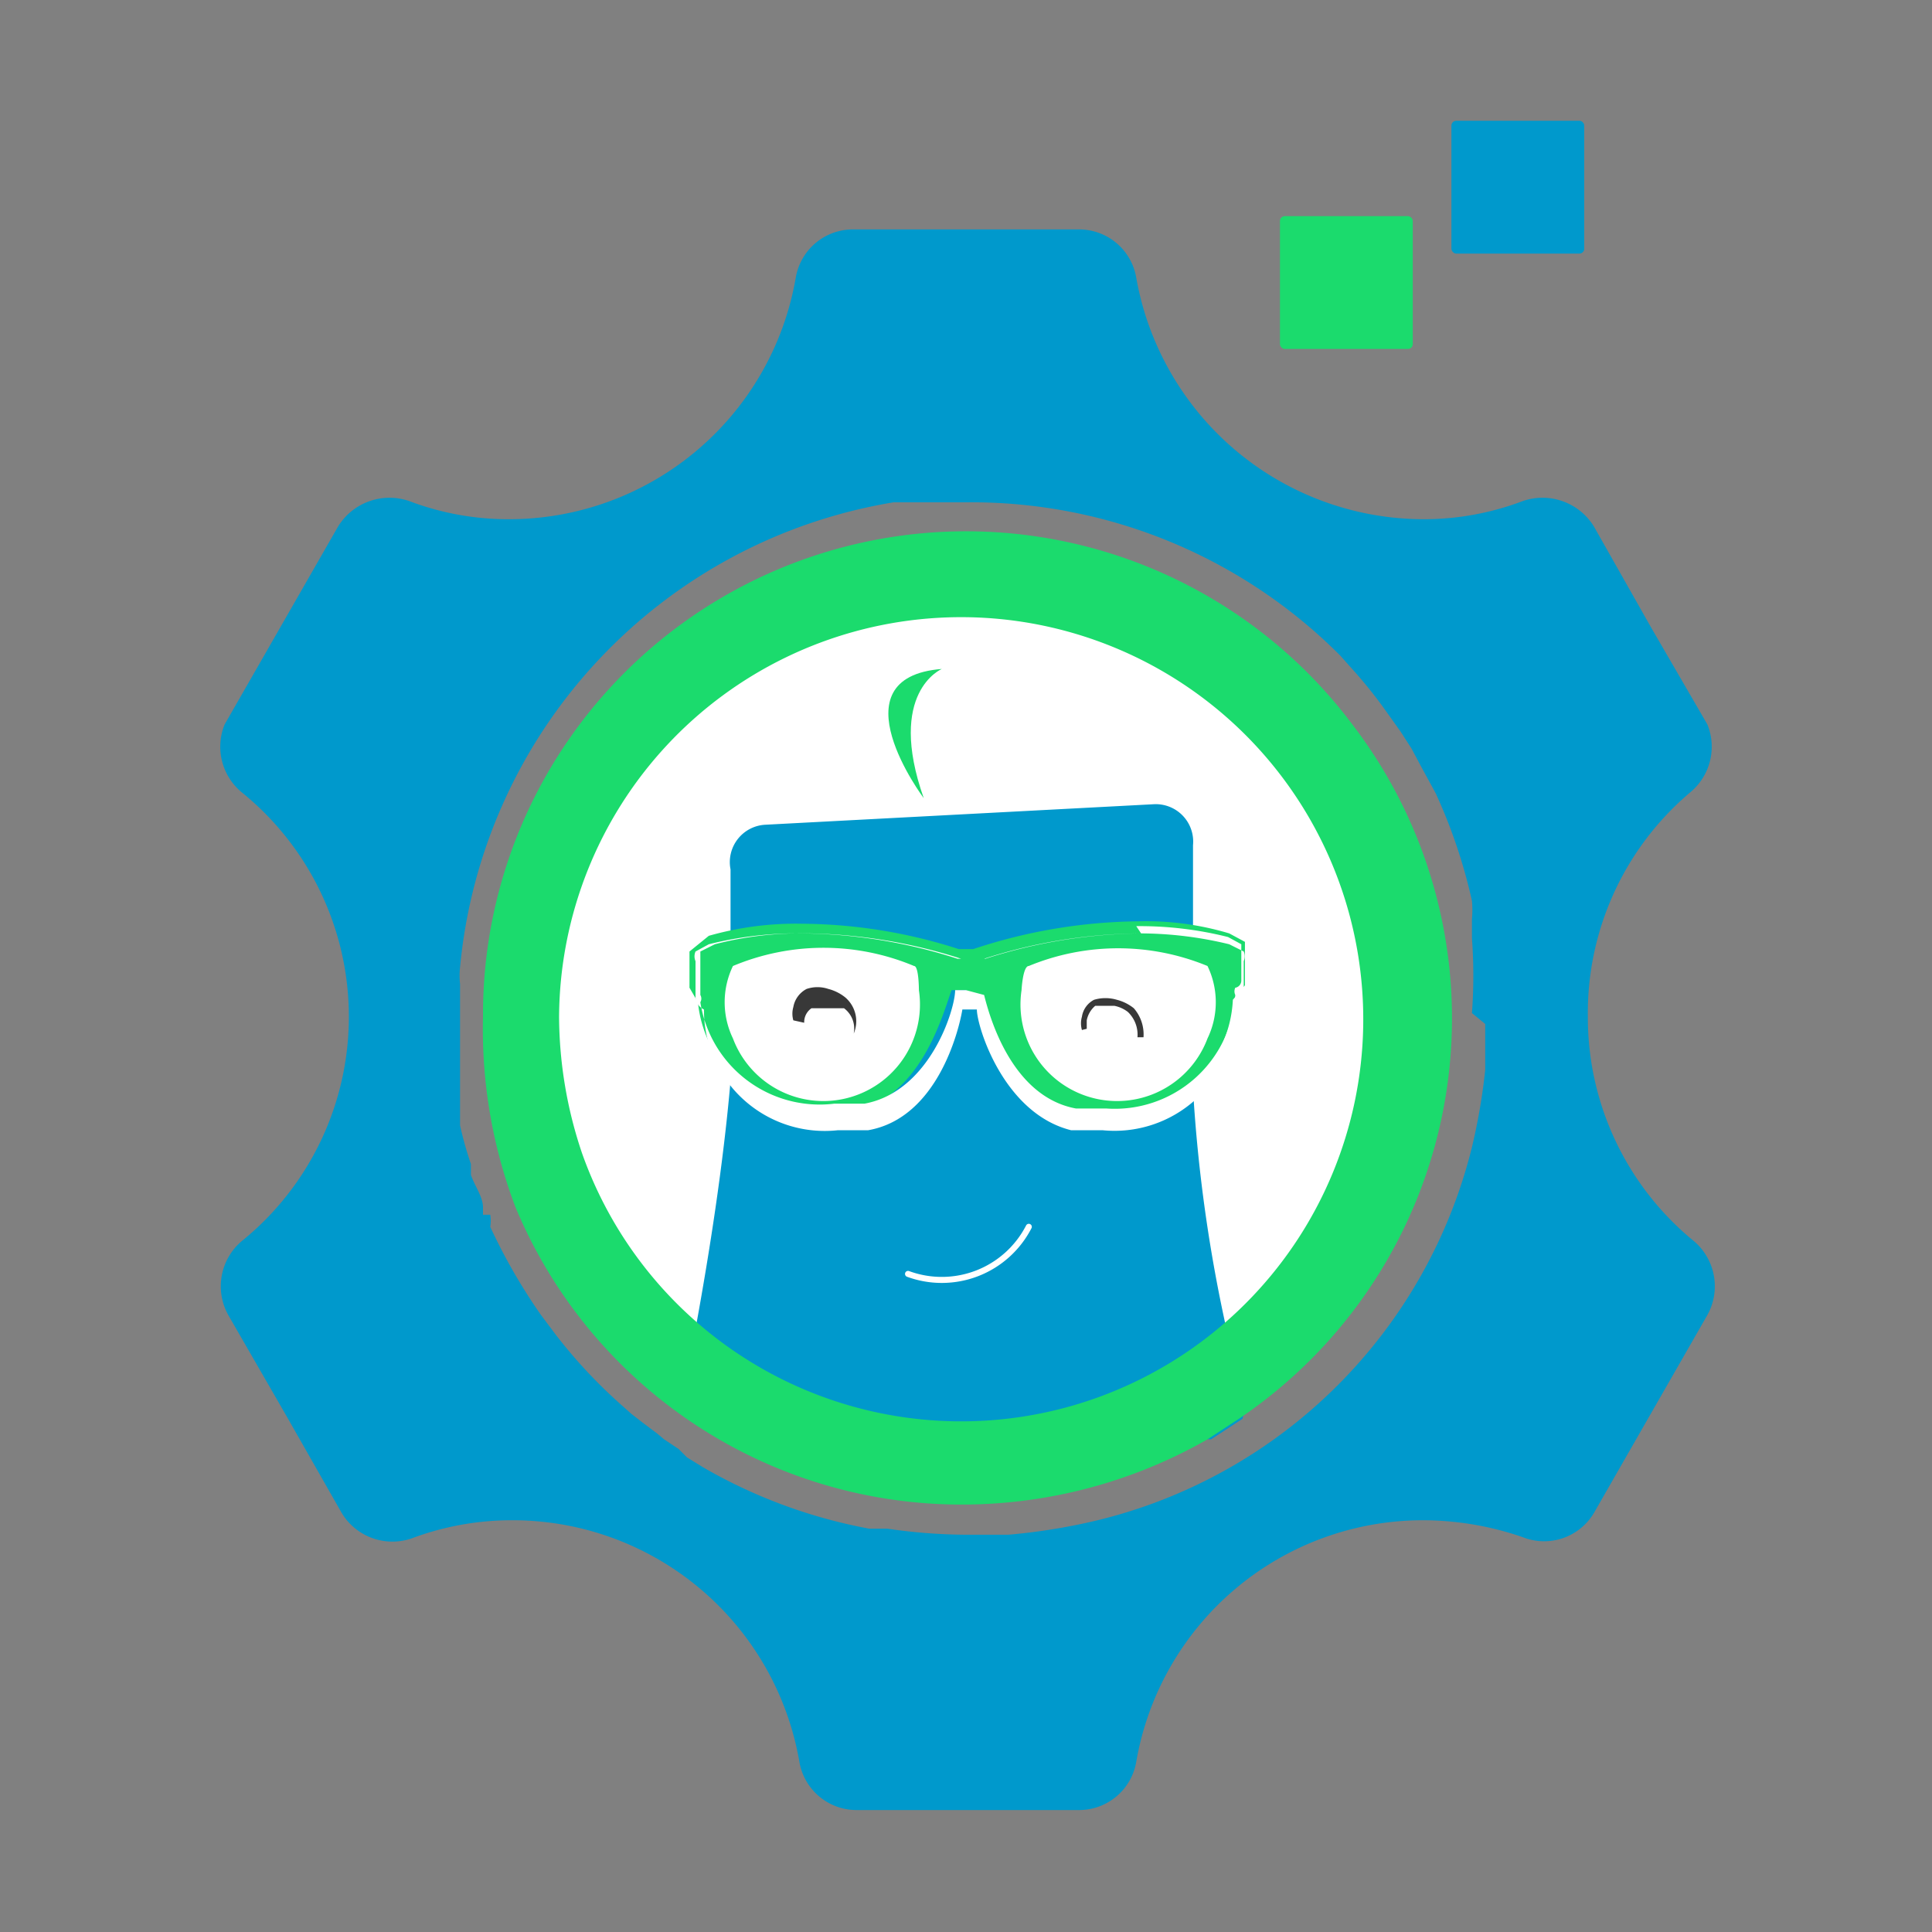 <svg id="Layer_1" data-name="Layer 1" xmlns="http://www.w3.org/2000/svg" viewBox="0 0 16 16"><rect x="0" y="0" width="16" height="16" fill="#808080" stroke="none"/><defs><style>.cls-1{fill:#fff;}.cls-2{fill:#1bdb6d;}.cls-3{fill:#09c;}.cls-4{fill:#383838;}.cls-5,.cls-6{fill:none;}.cls-6{stroke:#fff;stroke-linecap:round;stroke-linejoin:round;stroke-width:0.05px;}</style></defs><circle class="cls-1" cx="8.02" cy="8.45" r="3.47"/><rect class="cls-2" x="10.6" y="1.79" width="1.1" height="1.1" rx="0.04"/><rect class="cls-3" x="12.02" y="1" width="1.1" height="1.1" rx="0.04"/><path class="cls-3" d="M10.29,11.75l-.26.17h0l-1.39-.05-1.4,0L6,11.79a.31.31,0,0,1-.29-.38c0-.09,0-.21.06-.34l0-.12c.1-.55.22-1.3.28-2l0-.4c0-.19,0-.37,0-.55V7.72c0-.19,0-.36,0-.52a.31.31,0,0,1,.29-.37l3.22-.17A.31.31,0,0,1,9.88,7c0,.18,0,.42,0,.71v.21c0,.27,0,.55,0,.86,0,.08,0,.16,0,.24a12.54,12.54,0,0,0,.28,2,.83.83,0,0,1,0,.15c0,.12.07.24.1.35A.31.31,0,0,1,10.29,11.75Z"/><path class="cls-2" d="M9.18,9.25a1.14,1.14,0,0,1-.26,0c-.53-.1-.72-.75-.76-.94L8,8.2v0l-.12,0c-.08.23-.26.88-.8,1a1.06,1.06,0,0,1-.25,0A1,1,0,0,1,5.78,8.3l-.07-.12h0v-.3l.16-.13a2.63,2.63,0,0,1,.77-.1,4.3,4.3,0,0,1,1.3.21l.12,0a4.45,4.45,0,0,1,1.36-.23,2.4,2.4,0,0,1,.76.1l.13.07,0,.36-.1.12h0a1,1,0,0,1-1.08.95Z"/><path class="cls-1" d="M9.41,7.67a3,3,0,0,1,.76.09h0l.11.06a.1.1,0,0,1,0,0v.3a.06.06,0,0,1-.05.06h0a.07.07,0,0,0,0,.06,1,1,0,0,1-1.07.94l-.25,0c-.54-.1-.72-.78-.76-.94s0,0,0,0L8,8.2H8l-.09,0,0,0c0,.16-.21.84-.75.94l-.25,0A1,1,0,0,1,5.8,8.3a.06.06,0,0,0,0-.06h0s0,0,0-.06v-.3a.05.05,0,0,1,0,0l.12-.06h0a2.81,2.81,0,0,1,.75-.09,4.33,4.33,0,0,1,1.29.21h.2a4.33,4.33,0,0,1,1.29-.21m0,0a4.3,4.3,0,0,0-1.3.21H7.93a4.3,4.3,0,0,0-1.3-.21,3,3,0,0,0-.76.09h0l-.11.06a.1.1,0,0,0,0,.08l0,.3a.12.12,0,0,0,.07.1s0,0,0,0a1,1,0,0,0,1.11,1l.25,0c.57-.1.75-.82.78-1l0,0,.09,0H8l.09,0a0,0,0,0,1,0,0c0,.14.22.86.78,1l.26,0a1,1,0,0,0,1.1-1,0,0,0,0,1,0,0,.12.12,0,0,0,.07-.1v-.3a.1.1,0,0,0,0-.08l-.12-.06h0a3.14,3.14,0,0,0-.77-.09Z"/><path class="cls-1" d="M8.52,8A1.94,1.94,0,0,1,10,8a.69.69,0,0,1,0,.6.8.8,0,0,1-1.54-.4S8.47,8,8.52,8Z"/><path class="cls-1" d="M7.57,8a1.94,1.94,0,0,0-1.5,0,.69.69,0,0,0,0,.6.8.8,0,0,0,1.54-.4S7.61,8,7.57,8Z"/><path class="cls-4" d="M6.66,8.47h0v0a.14.14,0,0,1,.06-.12l.1,0h.06l.11,0a.21.21,0,0,1,.08.21s0,0,0,0A.26.26,0,0,0,7,8.26a.37.37,0,0,0-.14-.07.28.28,0,0,0-.18,0,.21.21,0,0,0-.11.15.2.2,0,0,0,0,.11s.06,0,0,0Z"/><path class="cls-4" d="M9,8.52H9V8.45a.21.21,0,0,1,.07-.12l.1,0h.06a.27.27,0,0,1,.11.05.26.26,0,0,1,.08.21,0,0,0,0,0,.05,0,.33.33,0,0,0-.08-.24.37.37,0,0,0-.14-.07.33.33,0,0,0-.19,0,.19.19,0,0,0-.1.14.2.2,0,0,0,0,.11s0,0,0,0Z"/><path class="cls-5" d="M5.14,11.63l.18.15Z"/><path class="cls-5" d="M5.32,11.78l.12.09Z"/><path class="cls-5" d="M5.69,12.05l.13.08Z"/><path class="cls-5" d="M11.45,5.85,11.2,6A4,4,0,0,0,4,8.42,4.15,4.15,0,0,0,4.27,10l-.21.17a.3.3,0,0,0,0-.1H4L4,10c0-.09-.07-.18-.1-.27V9.64a3,3,0,0,1-.09-.32V9.21l0-.17s0-.07,0-.11,0-.11,0-.17,0-.11,0-.17V8.46h0c0-.11,0-.21,0-.31a4.3,4.3,0,0,1,3.83-4H8A4.31,4.31,0,0,1,11.1,5.43l.08.09A3.92,3.92,0,0,1,11.45,5.85Z"/><path class="cls-3" d="M13.15,8.42A2.39,2.39,0,0,1,14,6.56.49.49,0,0,0,14.14,6l-.47-.81-.47-.83a.5.5,0,0,0-.59-.21,2.31,2.31,0,0,1-.83.15,2.42,2.42,0,0,1-2.37-2,.48.48,0,0,0-.47-.4H7.06a.48.48,0,0,0-.47.4,2.41,2.41,0,0,1-2.37,2,2.31,2.31,0,0,1-.83-.15.5.5,0,0,0-.59.21L1.86,6A.49.49,0,0,0,2,6.56a2.39,2.39,0,0,1,0,3.72.49.49,0,0,0-.11.61l.49.85.45.79a.49.49,0,0,0,.58.21,2.36,2.36,0,0,1,.84-.15,2.41,2.41,0,0,1,2.37,2,.48.48,0,0,0,.48.4H8.94a.48.48,0,0,0,.47-.4,2.41,2.41,0,0,1,2.37-2,2.54,2.54,0,0,1,.83.14.48.48,0,0,0,.59-.2l.94-1.64a.49.49,0,0,0-.11-.61A2.39,2.39,0,0,1,13.15,8.42Zm-.85.06v.21c0,.06,0,.11,0,.17a5,5,0,0,1-.11.64,4.22,4.22,0,0,1-3.1,3.09,5,5,0,0,1-.74.12H8a4.62,4.62,0,0,1-.65-.05l-.15,0a4.31,4.31,0,0,1-1.38-.51l-.13-.08L5.62,12l-.12-.08-.06-.05-.12-.09-.09-.07-.09-.08a4.22,4.22,0,0,1-.54-.58l-.12-.16a4.77,4.77,0,0,1-.42-.73.3.3,0,0,0,0-.1H4L4,10c0-.09-.07-.18-.1-.27V9.64a3,3,0,0,1-.09-.32V9.27s0,0,0-.06l0-.17s0-.07,0-.11,0-.11,0-.17,0-.11,0-.17V8.46h0c0-.11,0-.21,0-.31a.66.66,0,0,1,0-.14A4.31,4.31,0,0,1,7.4,4.16H8A4.31,4.31,0,0,1,11.1,5.43l.08.09a3.92,3.92,0,0,1,.27.33l.15.21.09.14.08.15.12.22a4.44,4.44,0,0,1,.3.89.83.83,0,0,1,0,.15v0l0,.16a4.21,4.21,0,0,1,0,.62Z"/><path class="cls-2" d="M11.2,6A4,4,0,0,0,4,8.42,4.15,4.15,0,0,0,4.27,10,4,4,0,0,0,8,12.46a4.1,4.1,0,0,0,2-.54l.26-.17A4,4,0,0,0,11.2,6ZM4.82,9.55a3.57,3.57,0,0,1-.19-1.13,3.33,3.33,0,1,1,.19,1.13Z"/><path class="cls-6" d="M7.52,10.55a.81.81,0,0,0,1-.39"/><path class="cls-2" d="M7.65,6.61s-.75-1,.15-1.07C7.8,5.54,7.34,5.73,7.65,6.61Z"/></svg>
